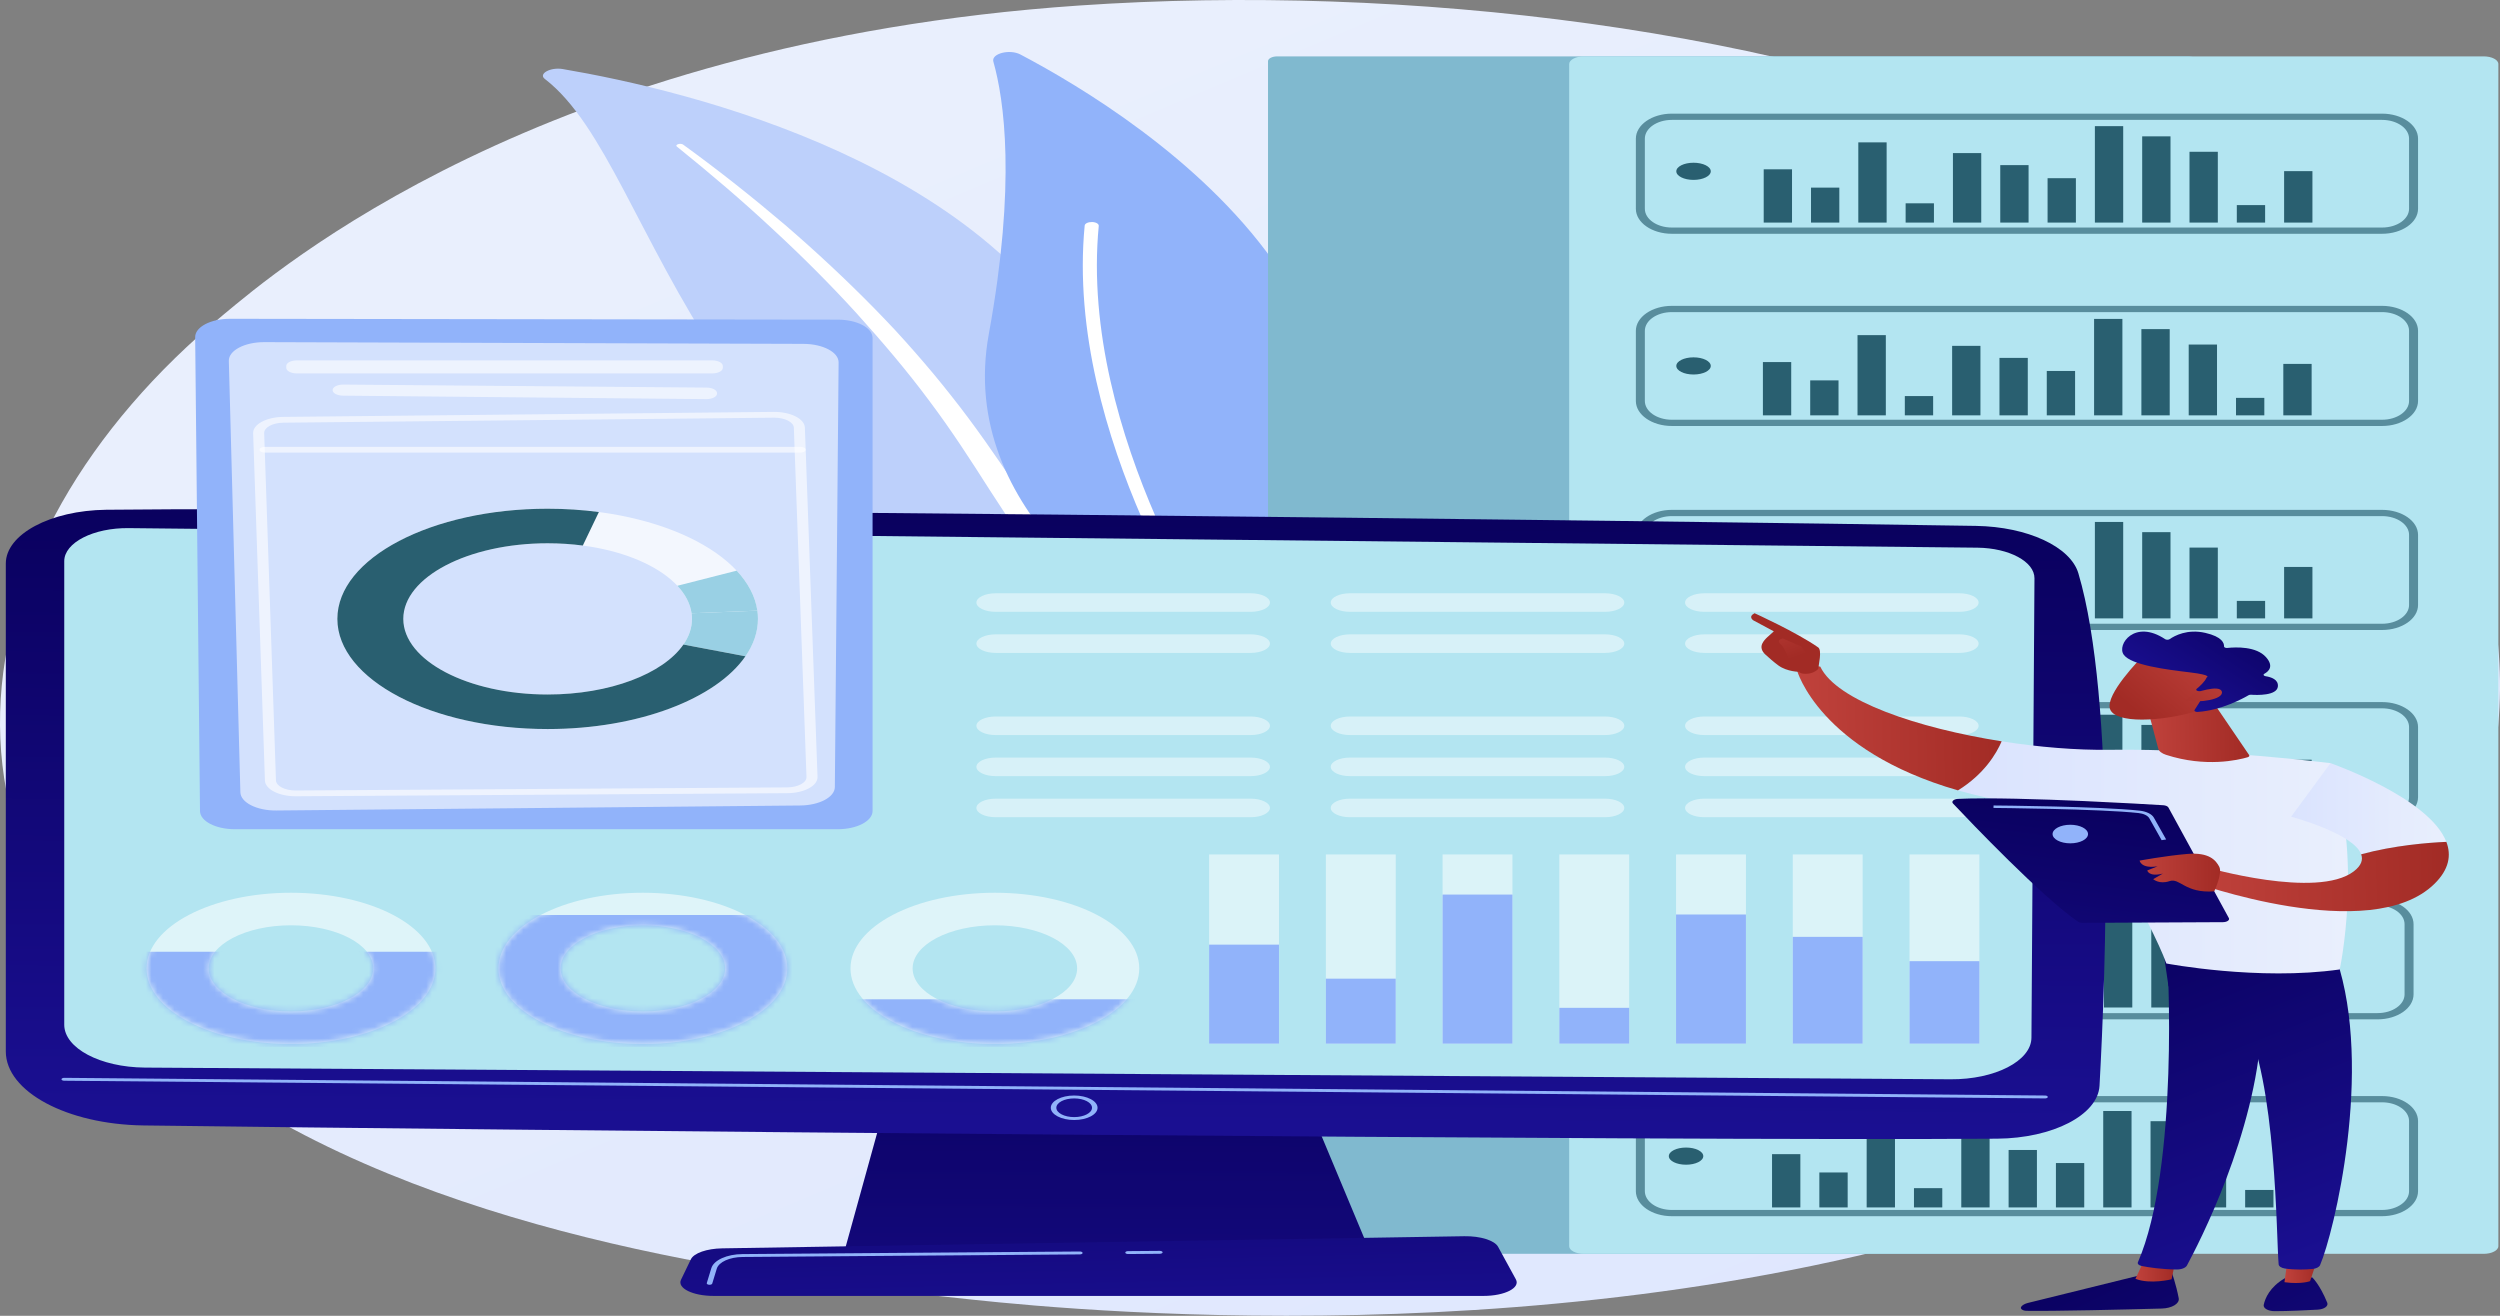 <svg width="437" height="230" viewBox="0 0 437 230" fill="none" xmlns="http://www.w3.org/2000/svg">
<rect x="0" y="0" width="437" height="230" fill="#808080" stroke="none"/>
<path d="M386.346 197.648C377.372 202.597 368.882 205.788 362.173 208.31C283.319 237.95 190.014 229.31 170.184 227.2C140.901 224.084 84.298 218.062 43.375 192.851C-18.538 154.709 -8.897 94.618 39.127 54.95C47.911 47.695 94.312 7.423 188.623 0.965C245.699 -2.943 312.23 4.94 360.411 26.086C461.546 70.474 454.346 160.145 386.346 197.648Z" fill="url(#paint0_linear_192_135096)"/>
<path d="M95.227 13.792C94.06 12.895 96.225 11.706 98.353 12.068C119.956 15.739 174.906 28.701 191.952 67.287C213.339 115.7 246.8 128.188 280.633 133.098C280.633 133.098 240.954 135.585 205.715 123.171C119.194 92.694 115.975 29.737 95.227 13.792Z" fill="#BDD0FB"/>
<path d="M118.3 25.606C124.117 30.302 129.722 35.059 134.927 39.923C140.188 44.771 145.117 49.707 149.694 54.723C154.228 59.749 158.552 64.824 162.39 69.999C166.28 75.163 169.674 80.423 173.041 85.711C176.471 90.984 179.861 96.308 184.461 101.431C189.04 106.546 195.053 111.424 202.901 115.551C204.86 116.579 206.871 117.592 209.001 118.533C211.09 119.495 213.28 120.409 215.509 121.303C219.987 123.08 224.755 124.707 229.794 126.149C239.892 129.019 251.069 131.117 262.67 132.461C263.891 132.602 265.223 132.238 265.646 131.648C266.062 131.068 265.445 130.485 264.267 130.33L264.258 130.329C261.465 129.964 258.686 129.583 255.966 129.144C254.596 128.935 253.254 128.696 251.901 128.47C250.574 128.22 249.219 127.994 247.913 127.724C242.644 126.686 237.572 125.467 232.756 124.068C223.101 121.297 214.423 117.79 206.909 113.854C203.202 111.864 199.843 109.733 196.871 107.472C193.903 105.209 191.325 102.817 189.051 100.341C184.5 95.386 181.049 90.134 177.535 84.876C174.006 79.621 170.379 74.354 166.281 69.188C164.247 66.601 162.111 64.037 159.874 61.497C158.771 60.223 157.614 58.962 156.463 57.7C155.284 56.444 154.09 55.193 152.874 53.947C147.987 48.968 142.763 44.078 137.199 39.287C131.584 34.512 125.685 29.82 119.387 25.262C119.207 25.132 118.821 25.106 118.525 25.204C118.237 25.299 118.14 25.476 118.3 25.606Z" fill="white"/>
<path d="M218.67 115.095C217.476 116.624 213.689 117.018 211.443 115.858C199.046 109.461 167.119 89.714 172.844 58.388C177.679 31.935 175.502 17.351 173.638 10.765C173.244 9.373 176.472 8.526 178.368 9.524C199.283 20.531 261.926 59.686 218.67 115.095Z" fill="#91B3FA"/>
<path d="M214.402 115.017C214.335 115.039 214.264 115.057 214.187 115.071C213.549 115.194 212.842 115.023 212.607 114.689C212.341 114.31 186.053 76.363 189.603 39.422C189.638 39.067 190.216 38.793 190.895 38.81C191.574 38.828 192.097 39.131 192.063 39.487C188.538 76.159 214.654 113.867 214.918 114.244C215.125 114.538 214.896 114.861 214.402 115.017Z" fill="white"/>
<path d="M223.262 219.17H382.455C383.347 219.17 384.069 218.791 384.069 218.324V10.701C384.069 10.234 383.346 9.855 382.455 9.855H223.262C222.371 9.855 221.648 10.234 221.648 10.701V218.324C221.649 218.791 222.371 219.17 223.262 219.17Z" fill="#80B9CF"/>
<path d="M276.85 219.17H434.156C435.568 219.17 436.713 218.57 436.713 217.83V11.195C436.713 10.455 435.568 9.855 434.156 9.855H276.85C275.438 9.855 274.293 10.455 274.293 11.195V217.83C274.293 218.57 275.438 219.17 276.85 219.17Z" fill="#B3E5F1"/>
<path opacity="0.65" d="M416.389 40.865H292.234C288.768 40.865 285.948 38.906 285.948 36.497V24.234C285.948 21.826 288.768 19.866 292.234 19.866H416.389C419.855 19.866 422.675 21.826 422.675 24.234V36.497C422.675 38.906 419.855 40.865 416.389 40.865ZM292.234 20.958C289.634 20.958 287.52 22.428 287.52 24.234V36.497C287.52 38.304 289.634 39.773 292.234 39.773H416.389C418.989 39.773 421.104 38.304 421.104 36.497V24.234C421.104 22.428 418.989 20.958 416.389 20.958H292.234V20.958Z" fill="#295F70"/>
<path opacity="0.65" d="M416.389 74.463H292.234C288.768 74.463 285.948 72.503 285.948 70.095V57.832C285.948 55.423 288.768 53.464 292.234 53.464H416.389C419.855 53.464 422.675 55.423 422.675 57.832V70.095C422.675 72.503 419.855 74.463 416.389 74.463ZM292.234 54.556C289.634 54.556 287.52 56.025 287.52 57.832V70.095C287.52 71.901 289.634 73.371 292.234 73.371H416.389C418.989 73.371 421.104 71.901 421.104 70.095V57.832C421.104 56.025 418.989 54.556 416.389 54.556H292.234Z" fill="#295F70"/>
<path opacity="0.65" d="M416.389 110.123H292.234C288.768 110.123 285.948 108.163 285.948 105.755V93.492C285.948 91.083 288.768 89.124 292.234 89.124H416.389C419.855 89.124 422.675 91.083 422.675 93.492V105.755C422.675 108.163 419.855 110.123 416.389 110.123ZM292.234 90.216C289.634 90.216 287.52 91.685 287.52 93.492V105.755C287.52 107.561 289.634 109.031 292.234 109.031H416.389C418.989 109.031 421.104 107.561 421.104 105.755V93.492C421.104 91.685 418.989 90.216 416.389 90.216H292.234Z" fill="#295F70"/>
<path opacity="0.65" d="M416.389 143.72H292.234C288.768 143.72 285.948 141.761 285.948 139.353V127.089C285.948 124.681 288.768 122.722 292.234 122.722H416.389C419.855 122.722 422.675 124.681 422.675 127.089V139.353C422.675 141.761 419.855 143.72 416.389 143.72ZM292.234 123.814C289.634 123.814 287.52 125.283 287.52 127.09V139.353C287.52 141.159 289.634 142.629 292.234 142.629H416.389C418.989 142.629 421.104 141.159 421.104 139.353V127.09C421.104 125.283 418.989 123.814 416.389 123.814H292.234Z" fill="#295F70"/>
<path opacity="0.65" d="M415.604 178.182H291.449C287.983 178.182 285.163 176.223 285.163 173.815V161.551C285.163 159.143 287.983 157.184 291.449 157.184H415.604C419.07 157.184 421.89 159.143 421.89 161.551V173.815C421.89 176.223 419.07 178.182 415.604 178.182ZM291.449 158.276C288.849 158.276 286.734 159.745 286.734 161.551V173.815C286.734 175.621 288.849 177.09 291.449 177.09H415.604C418.204 177.09 420.319 175.621 420.319 173.815V161.551C420.319 159.745 418.204 158.276 415.604 158.276H291.449Z" fill="#295F70"/>
<path opacity="0.65" d="M416.389 212.591H292.234C288.768 212.591 285.948 210.631 285.948 208.223V195.96C285.948 193.551 288.768 191.592 292.234 191.592H416.389C419.855 191.592 422.675 193.551 422.675 195.96V208.223C422.675 210.631 419.855 212.591 416.389 212.591ZM292.234 192.684C289.634 192.684 287.52 194.153 287.52 195.96V208.223C287.52 210.029 289.634 211.499 292.234 211.499H416.389C418.989 211.499 421.104 210.029 421.104 208.223V195.96C421.104 194.153 418.989 192.684 416.389 192.684H292.234Z" fill="#295F70"/>
<path d="M296.03 31.446C297.694 31.446 299.043 30.774 299.043 29.946C299.043 29.117 297.694 28.445 296.03 28.445C294.367 28.445 293.018 29.117 293.018 29.946C293.018 30.774 294.367 31.446 296.03 31.446Z" fill="#295F70"/>
<path d="M296.03 65.464C297.694 65.464 299.043 64.793 299.043 63.964C299.043 63.136 297.694 62.464 296.03 62.464C294.367 62.464 293.018 63.136 293.018 63.964C293.018 64.793 294.367 65.464 296.03 65.464Z" fill="#295F70"/>
<path d="M296.03 100.497C297.694 100.497 299.043 99.825 299.043 98.996C299.043 98.168 297.694 97.496 296.03 97.496C294.367 97.496 293.018 98.168 293.018 98.996C293.018 99.825 294.367 100.497 296.03 100.497Z" fill="#295F70"/>
<path d="M296.03 134.721C297.694 134.721 299.043 134.05 299.043 133.221C299.043 132.392 297.694 131.721 296.03 131.721C294.367 131.721 293.018 132.392 293.018 133.221C293.018 134.05 294.367 134.721 296.03 134.721Z" fill="#295F70"/>
<path d="M296.03 169.183C297.694 169.183 299.043 168.511 299.043 167.683C299.043 166.854 297.694 166.183 296.03 166.183C294.367 166.183 293.018 166.854 293.018 167.683C293.018 168.511 294.367 169.183 296.03 169.183Z" fill="#295F70"/>
<path d="M294.722 203.592C296.385 203.592 297.734 202.921 297.734 202.092C297.734 201.263 296.385 200.592 294.722 200.592C293.058 200.592 291.71 201.263 291.71 202.092C291.71 202.921 293.058 203.592 294.722 203.592Z" fill="#295F70"/>
<path d="M314.703 201.746H309.753V211.059H314.703V201.746Z" fill="#295F70"/>
<path d="M322.972 204.947H318.023V211.059H322.972V204.947Z" fill="#295F70"/>
<path d="M331.242 197.037H326.292V211.059H331.242V197.037Z" fill="#295F70"/>
<path d="M339.511 207.69H334.562V211.059H339.511V207.69Z" fill="#295F70"/>
<path d="M347.781 198.911H342.832V211.058H347.781V198.911Z" fill="#295F70"/>
<path d="M356.054 201.015H351.105V211.059H356.054V201.015Z" fill="#295F70"/>
<path d="M364.324 203.301H359.375V211.059H364.324V203.301Z" fill="#295F70"/>
<path d="M372.593 194.202H367.644V211.059H372.593V194.202Z" fill="#295F70"/>
<path d="M380.863 195.985H375.913V211.059H380.863V195.985Z" fill="#295F70"/>
<path d="M389.132 198.683H384.183V211.059H389.132V198.683Z" fill="#295F70"/>
<path d="M397.402 208.003H392.453V211.059H397.402V208.003Z" fill="#295F70"/>
<path d="M405.672 202.066H400.722V211.059H405.672V202.066Z" fill="#295F70"/>
<path d="M314.834 166.798H309.885V176.11H314.834V166.798Z" fill="#295F70"/>
<path d="M323.104 169.999H318.154V176.111H323.104V169.999Z" fill="#295F70"/>
<path d="M331.373 162.089H326.424V176.111H331.373V162.089Z" fill="#295F70"/>
<path d="M339.643 172.742H334.693V176.111H339.643V172.742Z" fill="#295F70"/>
<path d="M347.912 163.963H342.963V176.11H347.912V163.963Z" fill="#295F70"/>
<path d="M356.185 166.066H351.236V176.11H356.185V166.066Z" fill="#295F70"/>
<path d="M364.455 168.353H359.506V176.11H364.455V168.353Z" fill="#295F70"/>
<path d="M372.725 159.254H367.775V176.111H372.725V159.254Z" fill="#295F70"/>
<path d="M380.994 161.037H376.045V176.111H380.994V161.037Z" fill="#295F70"/>
<path d="M389.264 163.734H384.314V176.11H389.264V163.734Z" fill="#295F70"/>
<path d="M397.533 173.055H392.584V176.111H397.533V173.055Z" fill="#295F70"/>
<path d="M405.803 167.118H400.854V176.111H405.803V167.118Z" fill="#295F70"/>
<path d="M313.105 132.477H308.155V141.789H313.105V132.477Z" fill="#295F70"/>
<path d="M321.374 135.678H316.425V141.79H321.374V135.678Z" fill="#295F70"/>
<path d="M329.643 127.768H324.694V141.79H329.643V127.768Z" fill="#295F70"/>
<path d="M337.913 138.421H332.964V141.789H337.913V138.421Z" fill="#295F70"/>
<path d="M346.182 129.642H341.233V141.789H346.182V129.642Z" fill="#295F70"/>
<path d="M354.456 131.745H349.507V141.789H354.456V131.745Z" fill="#295F70"/>
<path d="M362.726 134.031H357.776V141.789H362.726V134.031Z" fill="#295F70"/>
<path d="M370.995 124.933H366.046V141.789H370.995V124.933Z" fill="#295F70"/>
<path d="M379.265 126.716H374.315V141.789H379.265V126.716Z" fill="#295F70"/>
<path d="M387.534 129.413H382.585V141.789H387.534V129.413Z" fill="#295F70"/>
<path d="M395.804 138.733H390.854V141.789H395.804V138.733Z" fill="#295F70"/>
<path d="M404.073 132.797H399.124V141.789H404.073V132.797Z" fill="#295F70"/>
<path d="M313.244 98.781H308.295V108.094H313.244V98.781Z" fill="#295F70"/>
<path d="M321.514 101.982H316.564V108.094H321.514V101.982Z" fill="#295F70"/>
<path d="M329.783 94.072H324.833V108.094H329.783V94.072Z" fill="#295F70"/>
<path d="M338.053 104.726H333.103V108.094H338.053V104.726Z" fill="#295F70"/>
<path d="M346.322 95.946H341.373V108.094H346.322V95.946Z" fill="#295F70"/>
<path d="M354.595 98.05H349.646V108.094H354.595V98.05Z" fill="#295F70"/>
<path d="M362.865 100.336H357.916V108.094H362.865V100.336Z" fill="#295F70"/>
<path d="M371.135 91.237H366.185V108.094H371.135V91.237Z" fill="#295F70"/>
<path d="M379.404 93.02H374.455V108.094H379.404V93.02Z" fill="#295F70"/>
<path d="M387.674 95.718H382.724V108.094H387.674V95.718Z" fill="#295F70"/>
<path d="M395.943 105.038H390.994V108.094H395.943V105.038Z" fill="#295F70"/>
<path d="M404.213 99.102H399.264V108.094H404.213V99.102Z" fill="#295F70"/>
<path d="M313.105 63.29H308.155V72.603H313.105V63.29Z" fill="#295F70"/>
<path d="M321.374 66.49H316.425V72.602H321.374V66.49Z" fill="#295F70"/>
<path d="M329.643 58.581H324.694V72.603H329.643V58.581Z" fill="#295F70"/>
<path d="M337.913 69.234H332.964V72.603H337.913V69.234Z" fill="#295F70"/>
<path d="M346.182 60.455H341.233V72.602H346.182V60.455Z" fill="#295F70"/>
<path d="M354.456 62.559H349.507V72.603H354.456V62.559Z" fill="#295F70"/>
<path d="M362.726 64.845H357.776V72.603H362.726V64.845Z" fill="#295F70"/>
<path d="M370.995 55.746H366.046V72.603H370.995V55.746Z" fill="#295F70"/>
<path d="M379.265 57.529H374.315V72.603H379.265V57.529Z" fill="#295F70"/>
<path d="M387.534 60.227H382.585V72.603H387.534V60.227Z" fill="#295F70"/>
<path d="M395.804 69.547H390.854V72.603H395.804V69.547Z" fill="#295F70"/>
<path d="M404.073 63.61H399.124V72.603H404.073V63.61Z" fill="#295F70"/>
<path d="M313.244 29.595H308.295V38.907H313.244V29.595Z" fill="#295F70"/>
<path d="M321.514 32.796H316.564V38.908H321.514V32.796Z" fill="#295F70"/>
<path d="M329.783 24.886H324.833V38.908H329.783V24.886Z" fill="#295F70"/>
<path d="M338.053 35.539H333.103V38.908H338.053V35.539Z" fill="#295F70"/>
<path d="M346.322 26.76H341.373V38.907H346.322V26.76Z" fill="#295F70"/>
<path d="M354.595 28.863H349.646V38.907H354.595V28.863Z" fill="#295F70"/>
<path d="M362.865 31.149H357.916V38.907H362.865V31.149Z" fill="#295F70"/>
<path d="M371.135 22.051H366.185V38.907H371.135V22.051Z" fill="#295F70"/>
<path d="M379.404 23.834H374.455V38.907H379.404V23.834Z" fill="#295F70"/>
<path d="M387.674 26.531H382.724V38.907H387.674V26.531Z" fill="#295F70"/>
<path d="M395.943 35.852H390.994V38.908H395.943V35.852Z" fill="#295F70"/>
<path d="M404.213 29.915H399.264V38.907H404.213V29.915Z" fill="#295F70"/>
<path d="M155.48 190.255L147.554 218.908H239.507L227.53 190.255H155.48Z" fill="url(#paint1_linear_192_135096)"/>
<path d="M1.015 98.509V183.793C1.015 190.809 11.687 196.546 25.075 196.727C84.536 197.53 292.503 199.478 349.107 199.041C358.835 198.965 366.716 194.887 366.997 189.792C368.089 169.98 369.861 122.337 363.301 100.218C361.92 95.56 354.415 92.077 345.421 91.927C295.6 91.092 75.141 88.44 18.564 89.106C8.807 89.221 1.015 93.396 1.015 98.509Z" fill="url(#paint2_linear_192_135096)"/>
<path d="M11.23 98.094V179.12C11.23 183.216 17.506 186.554 25.325 186.615L340.963 188.658C348.714 188.718 355.068 185.451 355.097 181.39L355.625 101.089C355.645 98.185 351.229 95.806 345.688 95.735L22.533 92.315C16.335 92.236 11.23 94.847 11.23 98.094Z" fill="#B3E5F1"/>
<path d="M357.473 192.003C357.47 192.003 357.467 192.003 357.464 192.003L11.221 188.913C10.954 188.91 10.741 188.795 10.745 188.655C10.75 188.515 10.982 188.4 11.238 188.405L357.481 191.496C357.748 191.499 357.961 191.614 357.957 191.754C357.952 191.892 357.736 192.003 357.473 192.003Z" fill="#91B3FA"/>
<path d="M187.766 195.777C185.512 195.777 183.679 194.816 183.679 193.636C183.679 192.456 185.512 191.495 187.766 191.495C190.019 191.495 191.852 192.456 191.852 193.636C191.852 194.816 190.019 195.777 187.766 195.777ZM187.766 192.002C186.046 192.002 184.647 192.735 184.647 193.636C184.647 194.537 186.046 195.27 187.766 195.27C189.485 195.27 190.884 194.537 190.884 193.636C190.884 192.735 189.485 192.002 187.766 192.002Z" fill="#91B3FA"/>
<path d="M259.315 226.527H124.735C121.079 226.527 118.334 225.164 119.04 223.699L120.767 220.121C121.287 219.045 123.546 218.256 126.23 218.212L255.97 216.091C258.774 216.045 261.256 216.825 261.867 217.943L264.98 223.641C265.789 225.122 263.03 226.527 259.315 226.527Z" fill="url(#paint3_linear_192_135096)"/>
<path d="M197.182 219.204C196.918 219.204 196.703 219.093 196.699 218.954C196.695 218.814 196.908 218.699 197.175 218.697L202.735 218.654C202.995 218.653 203.222 218.764 203.226 218.904C203.23 219.044 203.016 219.159 202.749 219.161L197.189 219.204H197.182Z" fill="#91B3FA"/>
<path d="M124.023 224.579C123.998 224.579 123.972 224.578 123.946 224.575C123.682 224.553 123.502 224.423 123.544 224.285L124.338 221.683C124.767 220.273 127.057 219.235 129.782 219.214L188.749 218.762C189.012 218.755 189.236 218.872 189.24 219.012C189.244 219.152 189.03 219.267 188.763 219.269L129.796 219.721C127.542 219.738 125.649 220.597 125.294 221.762L124.5 224.365C124.463 224.49 124.257 224.579 124.023 224.579Z" fill="#91B3FA"/>
<g opacity="0.53">
<path d="M223.567 149.359H211.355V182.43H223.567V149.359Z" fill="white"/>
<path d="M243.974 149.359H231.762V182.43H243.974V149.359Z" fill="white"/>
<path d="M264.376 149.359H252.164V182.43H264.376V149.359Z" fill="white"/>
<path d="M284.782 149.359H272.57V182.43H284.782V149.359Z" fill="white"/>
<path d="M305.189 149.359H292.977V182.43H305.189V149.359Z" fill="white"/>
<path d="M325.591 149.359H313.379V182.43H325.591V149.359Z" fill="white"/>
<path d="M345.997 149.359H333.785V182.43H345.997V149.359Z" fill="white"/>
</g>
<path d="M223.567 165.123H211.355V182.43H223.567V165.123Z" fill="#91B3FA"/>
<path d="M243.973 171.071H231.761V182.43H243.973V171.071Z" fill="#91B3FA"/>
<path d="M264.376 156.37H252.164V182.429H264.376V156.37Z" fill="#91B3FA"/>
<path d="M284.782 176.169H272.57V182.429H284.782V176.169Z" fill="#91B3FA"/>
<path d="M305.188 159.854H292.976V182.43H305.188V159.854Z" fill="#91B3FA"/>
<path d="M325.59 163.763H313.378V182.429H325.59V163.763Z" fill="#91B3FA"/>
<path d="M345.997 168.012H333.785V182.43H345.997V168.012Z" fill="#91B3FA"/>
<path opacity="0.57" d="M50.863 156.053C36.925 156.053 25.625 161.972 25.625 169.274C25.625 176.576 36.925 182.495 50.863 182.495C64.802 182.495 76.101 176.576 76.101 169.274C76.101 161.972 64.802 156.053 50.863 156.053ZM50.863 176.806C42.922 176.806 36.485 173.434 36.485 169.274C36.485 165.114 42.922 161.742 50.863 161.742C58.804 161.742 65.242 165.114 65.242 169.274C65.242 173.434 58.804 176.806 50.863 176.806Z" fill="white"/>
<mask id="mask0_192_135096" style="mask-type:luminance" maskUnits="userSpaceOnUse" x="25" y="156" width="52" height="27">
<path d="M50.868 156.053C36.93 156.053 25.63 161.972 25.63 169.274C25.63 176.576 36.93 182.495 50.868 182.495C64.807 182.495 76.106 176.576 76.106 169.274C76.106 161.972 64.807 156.053 50.868 156.053ZM50.868 176.806C42.927 176.806 36.49 173.434 36.49 169.274C36.49 165.114 42.927 161.742 50.868 161.742C58.809 161.742 65.247 165.114 65.247 169.274C65.247 173.434 58.809 176.806 50.868 176.806Z" fill="white"/>
</mask>
<g mask="url(#mask0_192_135096)">
<path d="M90.588 166.366H15.62V182.987H90.588V166.366Z" fill="#91B3FA"/>
</g>
<path opacity="0.57" d="M112.377 156.053C98.439 156.053 87.139 161.972 87.139 169.274C87.139 176.576 98.439 182.495 112.377 182.495C126.316 182.495 137.615 176.576 137.615 169.274C137.615 161.972 126.316 156.053 112.377 156.053ZM112.377 176.806C104.436 176.806 97.999 173.434 97.999 169.274C97.999 165.114 104.436 161.742 112.377 161.742C120.318 161.742 126.756 165.114 126.756 169.274C126.756 173.434 120.318 176.806 112.377 176.806Z" fill="white"/>
<mask id="mask1_192_135096" style="mask-type:luminance" maskUnits="userSpaceOnUse" x="87" y="156" width="51" height="27">
<path d="M112.373 156.053C98.435 156.053 87.135 161.972 87.135 169.274C87.135 176.576 98.435 182.495 112.373 182.495C126.312 182.495 137.611 176.576 137.611 169.274C137.611 161.972 126.312 156.053 112.373 156.053ZM112.373 176.806C104.432 176.806 97.995 173.434 97.995 169.274C97.995 165.114 104.432 161.742 112.373 161.742C120.315 161.742 126.752 165.114 126.752 169.274C126.752 173.434 120.315 176.806 112.373 176.806Z" fill="white"/>
</mask>
<g mask="url(#mask1_192_135096)">
<path d="M152.098 159.942H77.129V182.987H152.098V159.942Z" fill="#91B3FA"/>
</g>
<path opacity="0.57" d="M173.905 156.053C159.966 156.053 148.667 161.972 148.667 169.274C148.667 176.576 159.966 182.495 173.905 182.495C187.843 182.495 199.143 176.576 199.143 169.274C199.143 161.972 187.843 156.053 173.905 156.053ZM173.905 176.806C165.964 176.806 159.526 173.434 159.526 169.274C159.526 165.114 165.964 161.742 173.905 161.742C181.846 161.742 188.283 165.114 188.283 169.274C188.283 173.434 181.846 176.806 173.905 176.806Z" fill="white"/>
<mask id="mask2_192_135096" style="mask-type:luminance" maskUnits="userSpaceOnUse" x="148" y="156" width="52" height="27">
<path d="M173.909 156.053C159.971 156.053 148.671 161.972 148.671 169.274C148.671 176.576 159.97 182.495 173.909 182.495C187.848 182.495 199.147 176.576 199.147 169.274C199.147 161.972 187.848 156.053 173.909 156.053ZM173.909 176.806C165.968 176.806 159.53 173.434 159.53 169.274C159.53 165.114 165.968 161.742 173.909 161.742C181.85 161.742 188.288 165.114 188.288 169.274C188.288 173.434 181.85 176.806 173.909 176.806Z" fill="white"/>
</mask>
<g mask="url(#mask2_192_135096)">
<path d="M213.63 174.677H138.661V182.987H213.63V174.677Z" fill="#91B3FA"/>
</g>
<g opacity="0.48">
<path d="M218.61 103.704H174.052C172.188 103.704 170.677 104.43 170.677 105.326C170.677 106.221 172.188 106.947 174.052 106.947H218.61C220.474 106.947 221.985 106.221 221.985 105.326C221.985 104.43 220.474 103.704 218.61 103.704Z" fill="white"/>
<path d="M218.61 110.884H174.052C172.188 110.884 170.677 111.61 170.677 112.505C170.677 113.401 172.188 114.127 174.052 114.127H218.61C220.474 114.127 221.985 113.401 221.985 112.505C221.985 111.61 220.474 110.884 218.61 110.884Z" fill="white"/>
<path d="M218.61 139.605H174.052C172.188 139.605 170.677 140.331 170.677 141.227C170.677 142.123 172.188 142.849 174.052 142.849H218.61C220.474 142.849 221.985 142.123 221.985 141.227C221.985 140.331 220.474 139.605 218.61 139.605Z" fill="white"/>
<path d="M218.61 132.425H174.052C172.188 132.425 170.677 133.151 170.677 134.046C170.677 134.942 172.188 135.668 174.052 135.668H218.61C220.474 135.668 221.985 134.942 221.985 134.046C221.985 133.151 220.474 132.425 218.61 132.425Z" fill="white"/>
<path d="M218.61 125.245H174.052C172.188 125.245 170.677 125.971 170.677 126.867C170.677 127.762 172.188 128.488 174.052 128.488H218.61C220.474 128.488 221.985 127.762 221.985 126.867C221.985 125.971 220.474 125.245 218.61 125.245Z" fill="white"/>
</g>
<g opacity="0.48">
<path d="M280.548 103.704H235.99C234.126 103.704 232.615 104.43 232.615 105.326C232.615 106.221 234.126 106.947 235.99 106.947H280.548C282.412 106.947 283.923 106.221 283.923 105.326C283.923 104.43 282.412 103.704 280.548 103.704Z" fill="white"/>
<path d="M280.548 110.884H235.99C234.126 110.884 232.615 111.61 232.615 112.505C232.615 113.401 234.126 114.127 235.99 114.127H280.548C282.412 114.127 283.923 113.401 283.923 112.505C283.923 111.61 282.412 110.884 280.548 110.884Z" fill="white"/>
<path d="M280.548 139.605H235.99C234.126 139.605 232.615 140.331 232.615 141.227C232.615 142.123 234.126 142.849 235.99 142.849H280.548C282.412 142.849 283.923 142.123 283.923 141.227C283.923 140.331 282.412 139.605 280.548 139.605Z" fill="white"/>
<path d="M280.548 132.425H235.99C234.126 132.425 232.615 133.151 232.615 134.046C232.615 134.942 234.126 135.668 235.99 135.668H280.548C282.412 135.668 283.923 134.942 283.923 134.046C283.923 133.151 282.412 132.425 280.548 132.425Z" fill="white"/>
<path d="M280.548 125.245H235.99C234.126 125.245 232.615 125.971 232.615 126.867C232.615 127.762 234.126 128.488 235.99 128.488H280.548C282.412 128.488 283.923 127.762 283.923 126.867C283.923 125.971 282.412 125.245 280.548 125.245Z" fill="white"/>
</g>
<g opacity="0.48">
<path d="M342.486 103.704H297.928C296.064 103.704 294.553 104.43 294.553 105.326C294.553 106.221 296.064 106.947 297.928 106.947H342.486C344.35 106.947 345.861 106.221 345.861 105.326C345.861 104.43 344.35 103.704 342.486 103.704Z" fill="white"/>
<path d="M342.486 110.884H297.928C296.064 110.884 294.553 111.61 294.553 112.505C294.553 113.401 296.064 114.127 297.928 114.127H342.486C344.35 114.127 345.861 113.401 345.861 112.505C345.861 111.61 344.35 110.884 342.486 110.884Z" fill="white"/>
<path d="M342.486 139.605H297.928C296.064 139.605 294.553 140.331 294.553 141.227C294.553 142.123 296.064 142.849 297.928 142.849H342.486C344.35 142.849 345.861 142.123 345.861 141.227C345.861 140.331 344.35 139.605 342.486 139.605Z" fill="white"/>
<path d="M342.486 132.425H297.928C296.064 132.425 294.553 133.151 294.553 134.046C294.553 134.942 296.064 135.668 297.928 135.668H342.486C344.35 135.668 345.861 134.942 345.861 134.046C345.861 133.151 344.35 132.425 342.486 132.425Z" fill="white"/>
<path d="M342.486 125.245H297.928C296.064 125.245 294.553 125.971 294.553 126.867C294.553 127.762 296.064 128.488 297.928 128.488H342.486C344.35 128.488 345.861 127.762 345.861 126.867C345.861 125.971 344.35 125.245 342.486 125.245Z" fill="white"/>
</g>
<path d="M41.044 144.947H146.44C149.801 144.947 152.526 143.52 152.526 141.759V59.062C152.526 57.305 149.811 55.879 146.457 55.874L40.217 55.725C36.837 55.72 34.098 57.159 34.116 58.929L34.959 141.776C34.977 143.53 37.696 144.947 41.044 144.947Z" fill="#91B3FA"/>
<path opacity="0.6" d="M46.211 59.805L140.453 60.109C143.859 60.12 146.605 61.574 146.589 63.358L145.932 137.582C145.916 139.34 143.224 140.769 139.87 140.801L48.303 141.676C44.883 141.709 42.064 140.279 42.016 138.487L39.999 63.085C39.951 61.273 42.752 59.794 46.211 59.805Z" fill="white"/>
<path opacity="0.6" d="M50.041 63.964V64.304C50.041 64.839 50.868 65.272 51.889 65.272H124.501C125.521 65.272 126.348 64.839 126.348 64.304V63.964C126.348 63.429 125.521 62.996 124.501 62.996H51.889C50.868 62.996 50.041 63.429 50.041 63.964Z" fill="white"/>
<path opacity="0.6" d="M58.142 68.245C58.194 68.751 58.985 69.151 59.953 69.16L123.456 69.766C124.489 69.776 125.337 69.34 125.337 68.799V68.72C125.337 68.191 124.528 67.76 123.519 67.752L60.016 67.225C58.945 67.216 58.084 67.684 58.142 68.245Z" fill="white"/>
<path opacity="0.61" d="M51.66 139.187C48.755 139.187 46.361 137.959 46.31 136.433L44.249 75.727C44.197 74.185 46.55 72.905 49.496 72.875L135.238 72C136.674 71.991 138.022 72.264 139.053 72.783C140.083 73.303 140.665 74.001 140.692 74.75L142.902 135.79C142.93 136.543 142.394 137.255 141.394 137.795C140.394 138.335 139.053 138.638 137.616 138.647L51.725 139.187C51.703 139.187 51.682 139.187 51.66 139.187ZM135.343 73.01C135.321 73.01 135.298 73.01 135.275 73.01L49.533 73.885C47.649 73.904 46.143 74.722 46.177 75.71L48.237 136.415C48.271 137.391 49.802 138.177 51.661 138.177C51.674 138.177 51.688 138.177 51.702 138.177L137.593 137.637C138.512 137.631 139.37 137.437 140.01 137.092C140.649 136.746 140.992 136.291 140.975 135.809L138.765 74.769C138.747 74.29 138.375 73.843 137.716 73.511C137.073 73.187 136.233 73.01 135.343 73.01Z" fill="white"/>
<path opacity="0.61" d="M139.868 79.118H46.326C45.793 79.118 45.362 78.892 45.362 78.613C45.362 78.335 45.793 78.108 46.326 78.108H139.868C140.401 78.108 140.832 78.335 140.832 78.613C140.832 78.892 140.401 79.118 139.868 79.118Z" fill="white"/>
<path opacity="0.73" d="M95.728 127.437C75.459 127.437 58.97 118.799 58.97 108.181C58.97 97.563 75.459 88.925 95.728 88.925C115.996 88.925 132.486 97.563 132.486 108.181C132.486 118.799 115.996 127.437 95.728 127.437ZM95.728 94.964C81.816 94.964 70.497 100.893 70.497 108.181C70.497 115.469 81.816 121.399 95.728 121.399C109.64 121.399 120.958 115.469 120.958 108.181C120.958 100.893 109.64 94.964 95.728 94.964Z" fill="white"/>
<path d="M132.385 106.74L120.89 107.192C120.936 107.519 120.961 107.848 120.961 108.181C120.961 109.756 120.431 111.267 119.462 112.669L130.305 114.719C131.717 112.677 132.488 110.475 132.488 108.181C132.488 107.696 132.453 107.216 132.385 106.74Z" fill="#99D0E4"/>
<path d="M95.728 121.399C81.816 121.399 70.497 115.469 70.497 108.181C70.497 100.893 81.816 94.964 95.728 94.964C97.847 94.964 99.906 95.102 101.874 95.361L104.682 89.504C101.815 89.126 98.815 88.925 95.728 88.925C75.459 88.925 58.97 97.563 58.97 108.181C58.97 118.799 75.459 127.437 95.728 127.437C111.616 127.437 125.182 122.129 130.303 114.719L119.46 112.669C115.945 117.754 106.634 121.399 95.728 121.399Z" fill="#295F70"/>
<path d="M120.888 107.192L132.383 106.74C132.029 104.249 130.767 101.889 128.769 99.749L118.407 102.393C119.778 103.862 120.645 105.482 120.888 107.192Z" fill="#99D0E4"/>
<path d="M379.546 222.158C379.546 222.158 380.401 224.56 380.842 226.94C381.015 227.87 379.66 228.685 377.878 228.733C371.826 228.896 358.879 229.217 354.229 229.132C353.53 229.119 353.067 228.747 353.319 228.405C353.53 228.119 353.944 227.886 354.474 227.755L375.774 222.497L379.546 222.158Z" fill="url(#paint4_linear_192_135096)"/>
<path d="M380.189 220.741L379.589 223.622C379.589 223.622 375.858 224.555 373.28 223.538L374.774 220.323L380.189 220.741Z" fill="url(#paint5_linear_192_135096)"/>
<path d="M378.712 166.634C379.007 167.384 380.906 204.133 373.706 220.642C373.589 220.911 373.854 221.187 374.344 221.289C375.499 221.53 377.761 221.875 380.464 221.909C381.301 221.919 382.046 221.631 382.275 221.209C384.349 217.376 394.273 198.178 395.28 179.88C396.405 159.434 395.267 179.184 395.267 179.184L394.159 166.555L378.712 166.634Z" fill="url(#paint6_linear_192_135096)"/>
<path d="M404.181 223.29C404.181 223.29 405.495 224.498 406.804 227.72C407.04 228.302 406.273 228.864 405.144 228.927C403.146 229.04 400.071 229.188 397.605 229.192C396.469 229.193 395.572 228.679 395.698 228.087C395.95 226.908 396.766 224.971 399.366 223.451L404.181 223.29Z" fill="url(#paint7_linear_192_135096)"/>
<path d="M405.25 219.583L403.806 223.943C403.806 223.943 402.31 224.538 399.323 224.127L399.965 219.44L405.25 219.583Z" fill="url(#paint8_linear_192_135096)"/>
<path d="M408.419 167.613C414.906 186.975 407.962 215.55 405.546 221.148C405.398 221.491 404.876 221.756 404.215 221.816C403.093 221.92 401.245 222.008 399.416 221.74C398.786 221.648 398.339 221.353 398.307 221.01C397.887 216.496 397.99 188.771 392.075 177.844C391.775 177.29 391.119 176.809 390.218 176.48L379.05 172.404L378.077 165.73L408.419 167.613Z" fill="url(#paint9_linear_192_135096)"/>
<path d="M368.659 131.064C387.038 130.813 407.369 133.399 407.369 133.399C413.153 150.12 408.984 169.461 408.984 169.461C394.789 171.487 378.678 168.417 378.678 168.417C376.186 161.428 364.791 141.782 364.791 141.782C355.799 141.243 348.376 139.922 342.25 138.158C346.846 135.313 348.972 131.71 349.885 129.583C356.403 130.609 362.99 131.141 368.659 131.064Z" fill="url(#paint10_linear_192_135096)"/>
<path d="M314.106 117.151C315.891 115.999 318.186 116.529 318.186 116.529C321 122.501 335.272 127.284 349.887 129.583C348.974 131.711 346.848 135.313 342.252 138.158C317.939 131.156 314.106 117.151 314.106 117.151Z" fill="url(#paint11_linear_192_135096)"/>
<path d="M314.553 117.439C314.37 117.755 316.567 118.223 317.832 116.929C317.866 116.312 318.534 113.666 317.821 113.167C314.025 110.51 306.699 107.191 306.699 107.191C305.483 107.832 306.506 108.451 306.506 108.451L310.065 110.356C309.341 111.058 308.452 111.651 308.046 112.497C307.739 113.138 307.946 113.82 308.573 114.399C309.203 114.98 310.06 115.735 310.869 116.325C312.4 117.441 314.553 117.439 314.553 117.439Z" fill="url(#paint12_linear_192_135096)"/>
<path d="M311.629 111.597L314.866 113.007L315.9 114.422L313.067 116.1C313.067 116.1 312.053 113.288 311.327 112.681C310.6 112.075 310.966 111.778 311.629 111.597Z" fill="url(#paint13_linear_192_135096)"/>
<path d="M400.491 142.758L407.372 133.398C407.372 133.398 424.653 139.424 427.618 147.159C424.376 147.3 418.481 147.772 412.73 149.329C411.393 145.676 400.491 142.758 400.491 142.758Z" fill="url(#paint14_linear_192_135096)"/>
<path d="M385.649 151.607C385.649 151.607 405.031 157.218 411.446 152.312C412.778 151.293 413.083 150.286 412.733 149.329C418.483 147.771 424.379 147.3 427.621 147.158C428.515 149.49 428.11 151.977 425.535 154.501C414.34 165.476 383.144 154.109 383.144 154.109L385.649 151.607Z" fill="url(#paint15_linear_192_135096)"/>
<path d="M387.138 123.152L393.149 131.984C393.248 132.13 393.136 132.293 392.878 132.37C391.292 132.84 385.572 134.203 378.608 131.939C377.883 131.703 377.385 131.315 377.267 130.872L375.233 123.212L387.138 123.152Z" fill="url(#paint16_linear_192_135096)"/>
<path d="M374.266 115.011C374.266 115.011 367.959 121.376 368.829 123.931C369.698 126.485 377.655 126.261 384.568 124.149L389.301 117.286L374.266 115.011Z" fill="url(#paint17_linear_192_135096)"/>
<path d="M384.198 120.792C383.914 120.728 383.807 120.547 383.974 120.411C384.481 119.997 385.43 119.152 385.724 118.415C385.724 118.415 386.872 118.022 382.769 117.529C378.667 117.036 372.548 116.27 371.232 114.451C369.949 112.678 373.154 108.186 378.462 111.726C378.664 111.86 379.055 111.861 379.252 111.724C380.101 111.134 382.339 109.906 385.49 110.628C388.438 111.304 388.79 112.429 388.76 112.997C388.751 113.165 389.039 113.293 389.352 113.26C390.833 113.104 394.394 112.959 396.091 114.865C397.49 116.435 396.616 117.333 395.813 117.773C395.553 117.916 395.672 118.148 396.033 118.204C397.012 118.356 398.28 118.783 398.175 119.981C398.031 121.637 394.495 121.509 393.488 121.439C393.323 121.427 393.157 121.458 393.047 121.523C392.194 122.027 388.346 124.17 384.145 124.447C383.781 124.471 383.495 124.284 383.611 124.101L385.381 121.321C385.463 121.192 385.343 121.051 385.104 120.997L384.198 120.792Z" fill="url(#paint18_linear_192_135096)"/>
<path d="M383.476 121.189C383.476 121.189 388.019 119.523 388.378 120.905C388.738 122.287 384.297 122.93 382.082 122.425L383.476 121.189Z" fill="url(#paint19_linear_192_135096)"/>
<path d="M389.602 160.475L379.044 141.159C378.924 140.94 378.567 140.78 378.135 140.754C376.222 140.637 370.679 140.309 364.28 140.025C356.571 139.684 347.619 139.407 342.269 139.642C341.509 139.676 341.049 140.097 341.387 140.456C344.429 143.68 356.942 156.795 363.209 161.091C363.416 161.233 363.737 161.316 364.079 161.315L388.575 161.195C389.288 161.192 389.798 160.834 389.602 160.475Z" fill="url(#paint20_linear_192_135096)"/>
<path d="M387.052 155.808C387.052 155.808 388.523 152.64 387.929 151.516C387.336 150.392 386.187 148.947 382.356 149.268C378.524 149.589 374.005 150.435 374.005 150.435C374.005 150.435 374.233 151.899 377.145 151.427L375.339 152.158C375.339 152.158 375.597 153.331 378.057 152.704L376.378 153.675C376.378 153.675 377.434 154.638 379.243 154.02C381.053 153.403 381.92 156.19 387.052 155.808Z" fill="url(#paint21_linear_192_135096)"/>
<path d="M364.987 145.792C364.987 146.688 363.6 147.415 361.888 147.415C360.177 147.415 358.789 146.688 358.789 145.792C358.789 144.895 360.177 144.168 361.888 144.168C363.6 144.168 364.987 144.895 364.987 145.792Z" fill="#91B3FA"/>
<path d="M377.852 146.862L375.703 143.042C375.439 142.573 374.719 142.22 373.824 142.122C367.087 141.386 348.646 141.23 348.461 141.228L348.473 140.797C349.234 140.803 367.178 140.955 373.992 141.7C375.185 141.83 376.143 142.298 376.493 142.92L378.643 146.74L377.852 146.862Z" fill="#91B3FA"/>
<defs>
<linearGradient id="paint0_linear_192_135096" x1="493.821" y1="297.884" x2="343.792" y2="-57.791" gradientUnits="userSpaceOnUse">
<stop stop-color="#DAE3FE"/>
<stop offset="1" stop-color="#E9EFFD"/>
</linearGradient>
<linearGradient id="paint1_linear_192_135096" x1="194.38" y1="171.989" x2="193.944" y2="259.65" gradientUnits="userSpaceOnUse">
<stop stop-color="#09005D"/>
<stop offset="0.821" stop-color="#170C88"/>
<stop offset="1" stop-color="#1A0F91"/>
</linearGradient>
<linearGradient id="paint2_linear_192_135096" x1="186.151" y1="86.762" x2="185.063" y2="196.048" gradientUnits="userSpaceOnUse">
<stop stop-color="#09005D"/>
<stop offset="1" stop-color="#1A0F91"/>
</linearGradient>
<linearGradient id="paint3_linear_192_135096" x1="188.061" y1="177.432" x2="189.368" y2="233.595" gradientUnits="userSpaceOnUse">
<stop stop-color="#09005D"/>
<stop offset="1" stop-color="#1A0F91"/>
</linearGradient>
<linearGradient id="paint4_linear_192_135096" x1="354.722" y1="218.957" x2="387.595" y2="285.923" gradientUnits="userSpaceOnUse">
<stop stop-color="#09005D"/>
<stop offset="1" stop-color="#1A0F91"/>
</linearGradient>
<linearGradient id="paint5_linear_192_135096" x1="380.214" y1="222.145" x2="373.257" y2="222.271" gradientUnits="userSpaceOnUse">
<stop stop-color="#A22B25"/>
<stop offset="1" stop-color="#C0423C"/>
</linearGradient>
<linearGradient id="paint6_linear_192_135096" x1="347.636" y1="168.501" x2="372.757" y2="232.22" gradientUnits="userSpaceOnUse">
<stop stop-color="#09005D"/>
<stop offset="1" stop-color="#1A0F91"/>
</linearGradient>
<linearGradient id="paint7_linear_192_135096" x1="372.145" y1="210.403" x2="405.019" y2="277.373" gradientUnits="userSpaceOnUse">
<stop stop-color="#09005D"/>
<stop offset="1" stop-color="#1A0F91"/>
</linearGradient>
<linearGradient id="paint8_linear_192_135096" x1="405.291" y1="221.833" x2="399.284" y2="221.942" gradientUnits="userSpaceOnUse">
<stop stop-color="#A22B25"/>
<stop offset="1" stop-color="#C0423C"/>
</linearGradient>
<linearGradient id="paint9_linear_192_135096" x1="359.437" y1="163.85" x2="384.558" y2="227.568" gradientUnits="userSpaceOnUse">
<stop stop-color="#09005D"/>
<stop offset="1" stop-color="#1A0F91"/>
</linearGradient>
<linearGradient id="paint10_linear_192_135096" x1="342.25" y1="149.868" x2="410.438" y2="149.868" gradientUnits="userSpaceOnUse">
<stop stop-color="#DAE3FE"/>
<stop offset="1" stop-color="#E9EFFD"/>
</linearGradient>
<linearGradient id="paint11_linear_192_135096" x1="349.843" y1="127.182" x2="314.299" y2="127.826" gradientUnits="userSpaceOnUse">
<stop stop-color="#A22B25"/>
<stop offset="1" stop-color="#C0423C"/>
</linearGradient>
<linearGradient id="paint12_linear_192_135096" x1="322.158" y1="124.197" x2="329.781" y2="156.469" gradientUnits="userSpaceOnUse">
<stop stop-color="#A22B25"/>
<stop offset="1" stop-color="#C0423C"/>
</linearGradient>
<linearGradient id="paint13_linear_192_135096" x1="314.237" y1="114.766" x2="310.674" y2="104.524" gradientUnits="userSpaceOnUse">
<stop stop-color="#A22B25"/>
<stop offset="1" stop-color="#C0423C"/>
</linearGradient>
<linearGradient id="paint14_linear_192_135096" x1="400.491" y1="141.364" x2="427.618" y2="141.364" gradientUnits="userSpaceOnUse">
<stop stop-color="#DAE3FE"/>
<stop offset="1" stop-color="#E9EFFD"/>
</linearGradient>
<linearGradient id="paint15_linear_192_135096" x1="428.121" y1="153.173" x2="383.141" y2="153.988" gradientUnits="userSpaceOnUse">
<stop stop-color="#A22B25"/>
<stop offset="1" stop-color="#C0423C"/>
</linearGradient>
<linearGradient id="paint16_linear_192_135096" x1="393.113" y1="128.149" x2="375.329" y2="128.471" gradientUnits="userSpaceOnUse">
<stop stop-color="#A22B25"/>
<stop offset="1" stop-color="#C0423C"/>
</linearGradient>
<linearGradient id="paint17_linear_192_135096" x1="370.99" y1="122.33" x2="382.169" y2="109.035" gradientUnits="userSpaceOnUse">
<stop stop-color="#A22B25"/>
<stop offset="1" stop-color="#C0423C"/>
</linearGradient>
<linearGradient id="paint18_linear_192_135096" x1="400.666" y1="109.345" x2="388.374" y2="128.242" gradientUnits="userSpaceOnUse">
<stop stop-color="#09005D"/>
<stop offset="1" stop-color="#1A0F91"/>
</linearGradient>
<linearGradient id="paint19_linear_192_135096" x1="376.17" y1="124.635" x2="386.228" y2="112.673" gradientUnits="userSpaceOnUse">
<stop stop-color="#A22B25"/>
<stop offset="1" stop-color="#C0423C"/>
</linearGradient>
<linearGradient id="paint20_linear_192_135096" x1="371.058" y1="138.197" x2="363.965" y2="194.616" gradientUnits="userSpaceOnUse">
<stop stop-color="#09005D"/>
<stop offset="1" stop-color="#1A0F91"/>
</linearGradient>
<linearGradient id="paint21_linear_192_135096" x1="388.071" y1="152.533" x2="374.005" y2="152.533" gradientUnits="userSpaceOnUse">
<stop stop-color="#A22B25"/>
<stop offset="1" stop-color="#C0423C"/>
</linearGradient>
</defs>
</svg>
